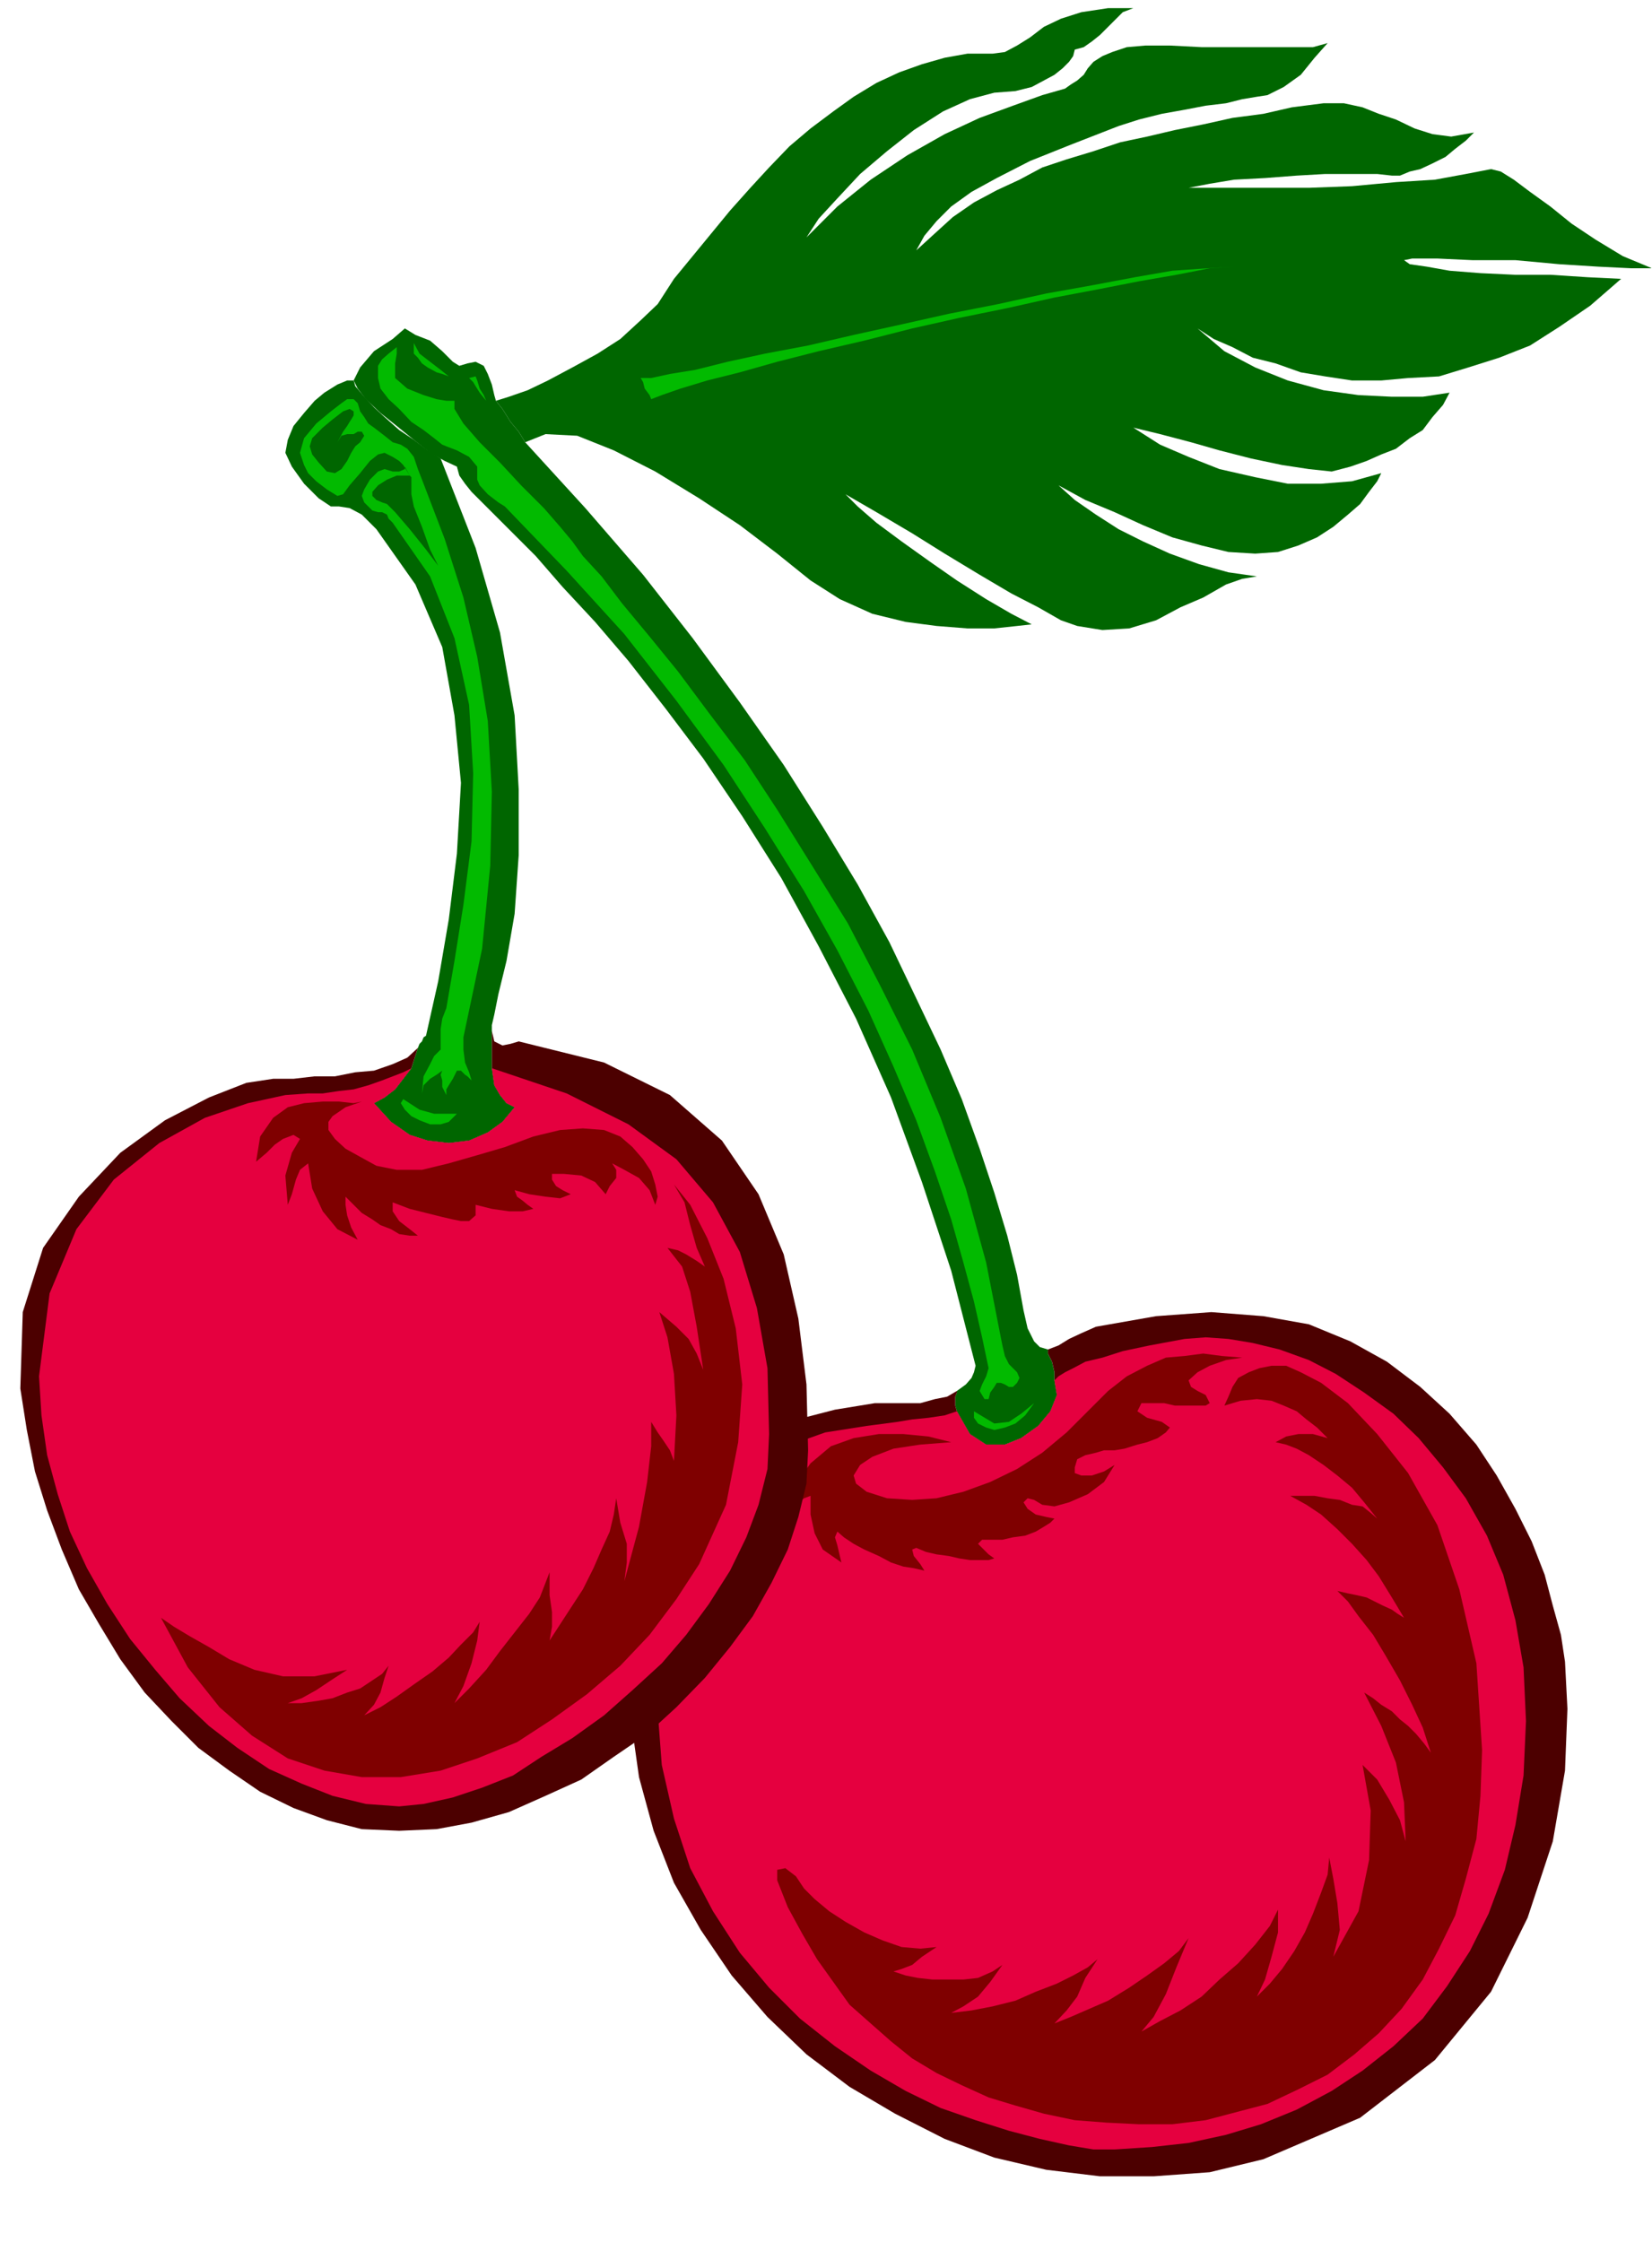 <?xml version="1.0" encoding="UTF-8" standalone="no"?>
<svg
   xmlns:ooo="http://xml.openoffice.org/svg/export"
   xmlns:dc="http://purl.org/dc/elements/1.1/"
   xmlns:cc="http://creativecommons.org/ns#"
   xmlns:rdf="http://www.w3.org/1999/02/22-rdf-syntax-ns#"
   xmlns:svg="http://www.w3.org/2000/svg"
   xmlns="http://www.w3.org/2000/svg"
   xmlns:sodipodi="http://sodipodi.sourceforge.net/DTD/sodipodi-0.dtd"
   xmlns:inkscape="http://www.inkscape.org/namespaces/inkscape"
   version="1.2"
   width="20.32mm"
   height="27.58mm"
   viewBox="0 0 2032 2758"
   preserveAspectRatio="xMidYMid"
   xml:space="preserve"
   id="svg107"
   sodipodi:docname="cheries1.svg"
   style="fill-rule:evenodd;stroke-width:28.222;stroke-linejoin:round"
   inkscape:version="0.92.5 (2060ec1f9f, 2020-04-08)"><sodipodi:namedview
   pagecolor="#ffffff"
   bordercolor="#666666"
   borderopacity="1"
   objecttolerance="10"
   gridtolerance="10"
   guidetolerance="10"
   inkscape:pageopacity="0"
   inkscape:pageshadow="2"
   inkscape:window-width="664"
   inkscape:window-height="487"
   id="namedview109"
   showgrid="false"
   inkscape:zoom="0.2102413"
   inkscape:cx="38.400001"
   inkscape:cy="52.119683"
   inkscape:window-x="0"
   inkscape:window-y="0"
   inkscape:window-maximized="0"
   inkscape:current-layer="svg107" />
 <defs
   class="ClipPathGroup"
   id="defs8">
  <clipPath
   id="presentation_clip_path"
   clipPathUnits="userSpaceOnUse">
   <rect
   x="0"
   y="0"
   width="21000"
   height="29700"
   id="rect2" />
  </clipPath>
  <clipPath
   id="presentation_clip_path_shrink"
   clipPathUnits="userSpaceOnUse">
   <rect
   x="21"
   y="29"
   width="20958"
   height="29641"
   id="rect5" />
  </clipPath>
 </defs>
 <defs
   class="TextShapeIndex"
   id="defs12">
  <g
   ooo:slide="id1"
   ooo:id-list="id3"
   id="g10" />
 </defs>
 <defs
   class="EmbeddedBulletChars"
   id="defs44">
  <g
   id="bullet-char-template-57356"
   transform="matrix(4.8828125e-4,0,0,-4.8828125e-4,0,0)">
   <path
   d="M 580,1141 1163,571 580,0 -4,571 Z"
   id="path14"
   inkscape:connector-curvature="0" />
  </g>
  <g
   id="bullet-char-template-57354"
   transform="matrix(4.8828125e-4,0,0,-4.8828125e-4,0,0)">
   <path
   d="M 8,1128 H 1137 V 0 H 8 Z"
   id="path17"
   inkscape:connector-curvature="0" />
  </g>
  <g
   id="bullet-char-template-10146"
   transform="matrix(4.8828125e-4,0,0,-4.8828125e-4,0,0)">
   <path
   d="M 174,0 602,739 174,1481 1456,739 Z M 1358,739 309,1346 659,739 Z"
   id="path20"
   inkscape:connector-curvature="0" />
  </g>
  <g
   id="bullet-char-template-10132"
   transform="matrix(4.8828125e-4,0,0,-4.8828125e-4,0,0)">
   <path
   d="M 2015,739 1276,0 H 717 l 543,543 H 174 v 393 h 1086 l -543,545 h 557 z"
   id="path23"
   inkscape:connector-curvature="0" />
  </g>
  <g
   id="bullet-char-template-10007"
   transform="matrix(4.8828125e-4,0,0,-4.8828125e-4,0,0)">
   <path
   d="m 0,-2 c -7,16 -16,29 -25,39 l 381,530 c -94,256 -141,385 -141,387 0,25 13,38 40,38 9,0 21,-2 34,-5 21,4 42,12 65,25 l 27,-13 111,-251 280,301 64,-25 24,25 c 21,-10 41,-24 62,-43 C 886,937 835,863 770,784 769,783 710,716 594,584 L 774,223 c 0,-27 -21,-55 -63,-84 l 16,-20 C 717,90 699,76 672,76 641,76 570,178 457,381 L 164,-76 c -22,-34 -53,-51 -92,-51 -42,0 -63,17 -64,51 -7,9 -10,24 -10,44 0,9 1,19 2,30 z"
   id="path26"
   inkscape:connector-curvature="0" />
  </g>
  <g
   id="bullet-char-template-10004"
   transform="matrix(4.8828125e-4,0,0,-4.8828125e-4,0,0)">
   <path
   d="M 285,-33 C 182,-33 111,30 74,156 52,228 41,333 41,471 c 0,78 14,145 41,201 34,71 87,106 158,106 53,0 88,-31 106,-94 l 23,-176 c 8,-64 28,-97 59,-98 l 735,706 c 11,11 33,17 66,17 42,0 63,-15 63,-46 V 965 c 0,-36 -10,-64 -30,-84 L 442,47 C 390,-6 338,-33 285,-33 Z"
   id="path29"
   inkscape:connector-curvature="0" />
  </g>
  <g
   id="bullet-char-template-9679"
   transform="matrix(4.8828125e-4,0,0,-4.8828125e-4,0,0)">
   <path
   d="M 813,0 C 632,0 489,54 383,161 276,268 223,411 223,592 c 0,181 53,324 160,431 106,107 249,161 430,161 179,0 323,-54 432,-161 108,-107 162,-251 162,-431 0,-180 -54,-324 -162,-431 C 1136,54 992,0 813,0 Z"
   id="path32"
   inkscape:connector-curvature="0" />
  </g>
  <g
   id="bullet-char-template-8226"
   transform="matrix(4.8828125e-4,0,0,-4.8828125e-4,0,0)">
   <path
   d="m 346,457 c -73,0 -137,26 -191,78 -54,51 -81,114 -81,188 0,73 27,136 81,188 54,52 118,78 191,78 73,0 134,-26 185,-79 51,-51 77,-114 77,-187 0,-75 -25,-137 -76,-188 -50,-52 -112,-78 -186,-78 z"
   id="path35"
   inkscape:connector-curvature="0" />
  </g>
  <g
   id="bullet-char-template-8211"
   transform="matrix(4.8828125e-4,0,0,-4.8828125e-4,0,0)">
   <path
   d="M -4,459 H 1135 V 606 H -4 Z"
   id="path38"
   inkscape:connector-curvature="0" />
  </g>
  <g
   id="bullet-char-template-61548"
   transform="matrix(4.8828125e-4,0,0,-4.8828125e-4,0,0)">
   <path
   d="m 173,740 c 0,163 58,303 173,419 116,115 255,173 419,173 163,0 302,-58 418,-173 116,-116 174,-256 174,-419 0,-163 -58,-303 -174,-418 C 1067,206 928,148 765,148 601,148 462,206 346,322 231,437 173,577 173,740 Z"
   id="path41"
   inkscape:connector-curvature="0" />
  </g>
 </defs>
 <g
   id="g49"
   transform="translate(-9484,-13471)">
  <g
   id="id2"
   class="Master_Slide">
   <g
   id="bg-id2"
   class="Background" />
   <g
   id="bo-id2"
   class="BackgroundObjects" />
  </g>
 </g>
 <g
   class="SlideGroup"
   id="g105"
   transform="translate(-9484,-13471)">
  <g
   id="g103">
   <g
   id="container-id1">
    <g
   id="id1"
   class="Slide"
   clip-path="url(#presentation_clip_path)">
     <g
   class="Page"
   id="g99">
      <g
   class="Graphic"
   id="g97">
       <g
   id="id3">
        <rect
   class="BoundingBox"
   x="9484"
   y="13471"
   width="2032"
   height="2758"
   id="rect51"
   style="fill:none;stroke:none" />
        <defs
   id="defs56">
         <clipPath
   id="clip_path_1"
   clipPathUnits="userSpaceOnUse">
          <path
   d="m 9484,13471 h 2031 v 2757 H 9484 Z"
   id="path53"
   inkscape:connector-curvature="0" />
         </clipPath>
        </defs>
        <g
   clip-path="url(#clip_path_1)"
   id="g94">
         <path
   d="m 10094,13964 8,10 10,16 10,12 8,13 25,-10 39,2 45,18 51,26 54,33 50,33 46,35 41,33 36,23 40,18 41,10 38,5 38,3 h 33 l 28,-3 18,-2 -25,-13 -31,-18 -36,-23 -33,-23 -35,-25 -31,-23 -23,-20 -15,-15 38,22 44,26 40,25 43,26 39,23 33,17 28,16 20,7 31,5 33,-2 33,-10 30,-16 28,-12 28,-16 20,-7 18,-3 -35,-5 -36,-10 -36,-13 -33,-15 -30,-15 -28,-18 -26,-18 -20,-18 33,18 36,15 35,16 36,15 36,10 33,8 33,2 28,-2 25,-8 23,-10 20,-13 18,-15 15,-13 11,-15 10,-13 5,-10 -36,10 -38,3 h -41 l -40,-8 -44,-10 -38,-15 -35,-15 -33,-21 33,8 38,10 35,10 39,10 38,8 33,5 28,3 23,-6 20,-7 18,-8 18,-7 17,-13 16,-10 12,-16 13,-15 8,-15 -33,5 h -38 l -41,-2 -43,-6 -44,-12 -40,-16 -38,-20 -33,-28 20,13 23,10 25,13 28,7 31,11 30,5 33,5 h 36 l 33,-3 38,-2 36,-11 38,-12 38,-15 36,-23 38,-26 38,-33 -41,-2 -46,-3 h -43 l -43,-2 -38,-3 -28,-5 -21,-3 -7,-5 10,-2 h 31 l 43,2 h 53 l 54,5 48,3 41,2 h 25 l -36,-15 -33,-20 -30,-20 -26,-21 -25,-18 -20,-15 -16,-10 -12,-3 -31,6 -38,7 -48,3 -54,5 -53,2 h -54 -50 -44 l 26,-5 30,-5 38,-2 39,-3 35,-2 h 36 28 l 18,2 h 10 l 12,-5 13,-3 15,-7 16,-8 12,-10 13,-10 10,-10 -28,5 -23,-3 -22,-7 -23,-11 -21,-7 -20,-8 -23,-5 h -25 l -39,5 -35,8 -38,5 -36,8 -35,7 -34,8 -33,7 -33,11 -33,10 -30,10 -28,15 -28,13 -28,15 -26,18 -22,20 -23,21 10,-18 15,-18 18,-18 25,-18 31,-17 41,-21 50,-20 59,-23 25,-8 28,-7 28,-5 26,-5 25,-3 20,-5 18,-3 13,-2 20,-10 21,-15 17,-21 16,-18 -18,5 h -28 -33 -38 -38 l -39,-2 h -30 l -23,2 -18,6 -12,5 -11,7 -7,8 -5,8 -8,7 -8,5 -7,5 -28,8 -36,13 -41,15 -43,20 -46,26 -45,30 -41,33 -38,38 15,-23 23,-25 28,-30 33,-28 33,-26 36,-23 33,-15 30,-8 26,-2 20,-5 15,-8 13,-7 10,-8 8,-8 5,-7 2,-8 11,-3 10,-7 10,-8 10,-10 10,-10 8,-8 13,-5 h 10 -41 l -33,5 -25,8 -21,10 -17,13 -16,10 -15,8 -15,2 h -31 l -28,5 -28,8 -28,10 -28,13 -28,17 -25,18 -28,21 -26,22 -25,26 -23,25 -25,28 -23,28 -23,28 -23,28 -20,31 -21,20 -25,23 -28,18 -31,17 -30,16 -25,12 -23,8 z"
   id="path58"
   inkscape:connector-curvature="0"
   style="fill:#006600;stroke:none" />
         <path
   d="m 10272,13936 3,5 2,8 6,8 2,5 13,-5 23,-8 33,-10 40,-10 46,-13 51,-13 56,-13 59,-15 58,-13 59,-12 58,-13 53,-10 51,-10 46,-8 41,-8 30,-2 -33,2 -43,3 -46,8 -53,10 -56,10 -59,13 -61,12 -58,13 -59,13 -56,13 -53,10 -46,10 -40,10 -31,5 -23,5 z"
   id="path60"
   inkscape:connector-curvature="0"
   style="fill:#02ba00;stroke:none" />
         <path
   d="m 10773,15131 -10,-3 -7,-7 -8,-16 -5,-22 -8,-44 -12,-48 -16,-53 -18,-54 -22,-61 -26,-61 -30,-63 -33,-69 -39,-71 -43,-71 -48,-76 -54,-77 -58,-79 -61,-78 -71,-82 -74,-81 -8,-13 -10,-12 -10,-16 -8,-10 -2,-7 -3,-13 -5,-13 -5,-10 -10,-5 -10,2 -10,3 -8,-5 -13,-13 -15,-13 -18,-7 -13,-8 -15,13 -23,15 -17,20 -8,16 5,10 10,13 18,17 20,16 21,17 20,16 18,10 15,7 3,11 7,10 8,10 10,10 15,15 23,23 31,31 33,38 40,43 41,48 46,59 46,61 48,71 48,76 46,84 46,89 43,97 38,104 36,109 30,117 -2,8 -3,7 -7,8 -11,8 v 2 l -2,5 v 11 l 2,7 16,28 20,13 h 23 l 20,-8 21,-15 15,-18 8,-20 -3,-18 v -10 l -3,-13 -5,-10 z"
   id="path62"
   inkscape:connector-curvature="0"
   style="fill:#006600;stroke:none" />
         <path
   d="m 9993,13893 v 5 8 l 5,5 5,7 7,5 11,6 7,2 8,3 -10,-8 -13,-10 -13,-10 z"
   id="path64"
   inkscape:connector-curvature="0"
   style="fill:#02ba00;stroke:none" />
         <path
   d="m 10061,13936 8,-2 2,5 3,10 5,8 3,7 -8,-10 -5,-8 -3,-5 z"
   id="path66"
   inkscape:connector-curvature="0"
   style="fill:#02ba00;stroke:none" />
         <path
   d="m 9972,13898 v 8 l -2,12 v 18 l 15,13 20,8 16,5 12,2 h 10 v 10 l 11,18 20,23 25,25 26,28 28,28 20,23 15,18 13,18 23,25 25,33 34,41 35,43 38,51 44,58 40,61 43,69 44,71 40,77 39,78 35,84 31,87 25,91 18,92 2,10 3,13 5,10 5,5 5,5 3,7 -3,6 -5,5 h -5 l -5,-3 -5,-2 h -5 l -3,5 -5,7 -2,8 h -5 l -6,-10 3,-8 5,-10 3,-10 -8,-38 -10,-44 -13,-48 -15,-53 -20,-59 -23,-63 -28,-66 -31,-69 -38,-74 -41,-73 -48,-77 -51,-78 -58,-79 -64,-82 -71,-78 -76,-79 -8,-5 -13,-10 -10,-11 -3,-7 v -16 l -10,-12 -15,-8 -13,-5 -5,-2 -10,-8 -13,-10 -15,-10 -15,-16 -13,-12 -10,-13 -3,-13 v -15 l 5,-8 8,-7 z"
   id="path68"
   inkscape:connector-curvature="0"
   style="fill:#02ba00;stroke:none" />
         <path
   d="m 10682,15207 v 8 l 5,7 10,5 10,3 13,-3 13,-5 12,-10 11,-15 -16,13 -15,10 -18,2 z"
   id="path70"
   inkscape:connector-curvature="0"
   style="fill:#02ba00;stroke:none" />
         <path
   d="m 10661,15182 v 2 l -2,5 v 11 l 2,7 16,28 20,13 h 23 l 20,-8 21,-15 15,-18 8,-20 -3,-18 v -10 l -3,-13 -5,-10 v -5 l 13,-5 13,-8 15,-7 18,-8 74,-13 68,-5 64,5 56,10 51,21 45,25 41,31 36,33 33,38 25,38 23,41 20,40 16,41 10,38 10,36 5,33 3,58 -3,76 -15,87 -31,94 -45,91 -69,84 -92,71 -119,51 -66,16 -69,5 h -66 l -66,-8 -64,-15 -61,-23 -61,-31 -56,-33 -53,-40 -48,-46 -44,-51 -38,-56 -33,-58 -25,-64 -18,-66 -10,-71 2,-125 28,-96 46,-69 56,-46 61,-30 58,-15 49,-8 h 33 23 l 18,-5 15,-3 z"
   id="path72"
   inkscape:connector-curvature="0"
   style="fill:#4c0000;stroke:none" />
         <path
   d="m 10661,15207 -15,5 -20,3 -20,2 -18,3 -38,5 -51,8 -56,20 -54,33 -48,51 -36,73 -17,100 10,132 15,66 20,61 28,53 33,51 36,43 38,38 43,34 44,30 43,25 43,21 43,15 41,13 38,10 36,8 30,5 h 26 l 46,-3 45,-5 46,-10 43,-13 44,-18 43,-23 38,-25 38,-30 36,-34 30,-40 28,-43 23,-46 20,-54 13,-55 10,-61 3,-67 -3,-66 -10,-58 -15,-56 -20,-48 -26,-46 -28,-38 -30,-36 -31,-30 -36,-26 -35,-23 -33,-17 -36,-13 -33,-8 -30,-5 -28,-2 -26,2 -43,8 -33,7 -25,8 -21,5 -15,8 -10,5 -8,5 -5,5 3,18 -8,20 -15,18 -21,15 -20,8 h -23 l -20,-13 z"
   id="path74"
   inkscape:connector-curvature="0"
   style="fill:#e5003f;stroke:none" />
         <path
   d="m 10654,15245 -28,-7 -31,-3 h -30 l -31,5 -28,10 -25,21 -20,28 -13,38 10,-10 8,-8 7,-5 8,-3 v 23 l 5,23 10,20 23,16 -2,-8 -3,-13 -3,-10 3,-7 8,7 12,8 13,7 18,8 15,8 15,5 13,2 13,3 -5,-8 -8,-10 -2,-8 5,-2 12,5 13,3 15,2 13,3 13,2 h 12 11 l 7,-2 -7,-5 -8,-8 -5,-5 5,-5 h 13 12 l 13,-3 15,-2 13,-5 10,-6 8,-5 5,-5 -10,-2 -13,-3 -10,-7 -5,-8 5,-5 8,2 10,6 15,2 18,-5 23,-10 20,-15 13,-21 -13,8 -15,5 h -13 l -8,-3 v -7 l 3,-10 10,-5 13,-3 10,-3 h 13 l 12,-2 16,-5 12,-3 13,-5 10,-7 5,-6 -10,-7 -18,-5 -12,-8 5,-10 h 5 10 13 l 13,3 h 15 13 10 l 5,-3 -5,-10 -10,-5 -8,-5 -3,-8 11,-10 15,-8 20,-7 20,-3 -25,-2 -23,-3 -23,3 -23,2 -23,10 -25,13 -23,18 -25,25 -26,26 -30,25 -31,20 -33,16 -33,12 -33,8 -30,2 -31,-2 -25,-8 -13,-10 -3,-10 8,-13 15,-10 26,-10 33,-5 z"
   id="path76"
   inkscape:connector-curvature="0"
   style="fill:#7f0000;stroke:none" />
         <path
   d="m 10990,15200 5,-11 5,-12 7,-11 13,-7 13,-5 15,-3 h 18 l 18,8 25,13 33,25 36,38 38,48 36,64 27,79 21,91 7,107 -2,56 -5,53 -13,49 -13,45 -20,41 -20,38 -26,36 -28,30 -30,26 -33,25 -36,18 -38,18 -38,10 -38,10 -41,5 h -41 l -40,-2 -39,-3 -38,-8 -35,-10 -33,-10 -33,-15 -31,-15 -30,-18 -26,-21 -25,-22 -26,-23 -20,-28 -20,-28 -18,-31 -18,-33 -13,-33 v -13 l 10,-2 13,10 10,15 13,13 18,15 20,13 23,13 23,10 23,8 23,2 20,-2 -18,12 -12,10 -13,5 -10,3 15,5 15,3 18,2 h 20 18 l 18,-2 18,-8 12,-8 -15,21 -15,18 -18,12 -15,8 25,-3 26,-5 28,-7 25,-11 26,-10 20,-10 18,-10 12,-10 -15,23 -10,23 -13,17 -15,16 20,-8 23,-10 23,-10 26,-16 22,-15 21,-15 18,-15 12,-16 -15,36 -13,33 -15,28 -15,18 23,-13 25,-13 26,-17 22,-21 23,-20 21,-23 18,-23 10,-20 v 28 l -8,30 -8,28 -10,21 16,-16 15,-18 15,-22 13,-23 10,-23 10,-26 8,-22 2,-21 5,26 5,30 3,33 -8,33 31,-56 13,-63 2,-61 -10,-56 18,18 15,25 13,25 7,26 -2,-48 -10,-49 -18,-45 -21,-41 11,7 10,8 13,8 10,10 10,8 10,10 10,12 8,11 -10,-31 -13,-28 -15,-30 -18,-31 -15,-25 -18,-23 -13,-18 -13,-13 13,3 10,2 13,3 10,5 10,5 11,5 7,5 8,5 -15,-25 -16,-26 -15,-20 -18,-20 -18,-18 -20,-18 -18,-12 -20,-11 h 15 15 l 16,3 15,2 15,6 13,2 10,8 8,7 -16,-20 -15,-18 -18,-15 -17,-13 -18,-12 -15,-8 -13,-5 -13,-3 13,-7 15,-3 h 18 l 18,5 -13,-13 -13,-10 -12,-10 -16,-7 -15,-6 -18,-2 -20,2 z"
   id="path78"
   inkscape:connector-curvature="0"
   style="fill:#7f0000;stroke:none" />
         <path
   d="m 10089,14739 v -7 l 3,-13 2,-10 3,-15 10,-41 10,-58 5,-72 v -81 l -5,-91 -18,-102 -30,-104 -43,-110 -16,-10 -17,-13 -18,-12 -18,-16 -13,-12 -12,-13 -11,-13 -2,-7 h -8 l -12,5 -16,10 -12,10 -13,15 -13,16 -7,17 -3,16 8,17 15,21 18,18 15,10 h 10 l 13,2 15,8 18,18 48,68 33,77 15,84 8,83 -5,87 -10,81 -13,76 -15,67 -3,2 -2,5 -3,3 -2,5 -8,25 -10,13 -10,13 -13,10 -13,7 21,23 23,16 22,7 26,3 25,-3 23,-10 18,-13 15,-18 -10,-5 -8,-10 -7,-12 -3,-21 z"
   id="path80"
   inkscape:connector-curvature="0"
   style="fill:#006600;stroke:none" />
         <path
   d="m 9980,14823 -3,5 5,8 8,8 10,5 13,5 h 13 l 10,-3 10,-10 h -13 -15 l -18,-5 z"
   id="path82"
   inkscape:connector-curvature="0"
   style="fill:#02ba00;stroke:none" />
         <path
   d="m 9919,13962 5,5 3,10 5,7 5,8 7,5 13,10 10,8 10,3 8,5 8,10 5,15 7,18 26,68 23,72 17,73 13,79 5,87 -2,91 -10,102 -23,109 v 15 l 2,16 5,12 3,10 -5,-5 -3,-2 -5,-5 h -5 l -5,10 -5,8 -3,5 v 7 l -5,-10 v -8 l -2,-7 2,-5 -7,5 -8,5 -8,8 -2,10 2,-21 8,-15 5,-10 8,-8 v -12 -13 l 2,-13 5,-13 10,-58 11,-69 10,-78 2,-84 -5,-84 -18,-82 -30,-76 -46,-66 -5,-5 -2,-5 -6,-3 h -5 l -7,-2 -5,-5 -5,-5 -3,-8 3,-8 7,-12 10,-10 8,-3 10,3 h 8 l 7,-3 v -3 l 6,11 h -16 l -12,5 -11,7 -7,8 v 5 l 5,5 7,3 6,2 10,10 18,21 20,25 15,20 -10,-20 -10,-28 -10,-25 -3,-15 v -8 -5 -8 l -2,-2 -8,-13 -5,-5 -8,-5 -10,-5 -8,2 -10,8 -12,15 -13,15 -8,11 -7,2 -13,-8 -13,-10 -10,-10 -5,-10 -5,-15 5,-18 15,-18 18,-15 13,-10 7,-5 h 8 l -13,15 -13,10 -12,10 -13,13 -3,10 3,10 8,10 10,11 10,2 8,-5 7,-10 5,-10 5,-8 6,-5 5,-8 -3,-5 h -5 l -5,3 h -8 l -7,2 -5,8 7,-13 5,-7 3,-5 2,-3 3,-5 v -5 l -5,-3 -8,3 z"
   id="path84"
   inkscape:connector-curvature="0"
   style="fill:#02ba00;stroke:none" />
         <path
   d="m 9998,14760 -8,25 -10,13 -10,13 -13,10 -13,7 21,23 23,16 22,7 26,3 25,-3 23,-10 18,-13 15,-18 -10,-5 -8,-10 -7,-12 -3,-21 v -46 l 3,13 10,5 10,-2 10,-3 105,26 81,40 64,56 45,66 31,74 18,79 10,81 2,81 -2,41 -10,41 -13,40 -20,41 -23,41 -28,38 -31,38 -35,36 -36,33 -41,28 -40,28 -44,20 -45,20 -46,13 -43,8 -46,2 -46,-2 -43,-11 -41,-15 -41,-20 -38,-26 -38,-28 -33,-33 -33,-35 -30,-41 -26,-43 -25,-43 -21,-49 -18,-48 -15,-48 -10,-51 -8,-51 3,-94 25,-79 44,-63 51,-54 55,-40 54,-28 46,-18 33,-5 h 25 l 26,-3 h 25 l 25,-5 23,-2 23,-8 18,-8 z"
   id="path86"
   inkscape:connector-curvature="0"
   style="fill:#4c0000;stroke:none" />
         <path
   d="m 9990,14785 -10,5 -13,5 -13,5 -17,6 -18,5 -18,2 -20,3 h -18 l -28,2 -46,10 -53,18 -56,31 -56,45 -46,61 -33,79 -13,102 3,48 7,49 13,48 15,46 21,45 25,44 28,43 31,38 30,35 36,34 35,27 39,26 40,18 38,15 41,10 41,3 30,-3 36,-8 36,-12 38,-15 35,-23 38,-23 39,-28 35,-31 36,-33 30,-35 28,-38 26,-41 20,-41 15,-40 11,-44 2,-43 -2,-81 -13,-74 -21,-69 -33,-61 -45,-53 -59,-43 -76,-38 -92,-31 3,21 7,12 8,10 10,5 -15,18 -18,13 -23,10 -25,3 -26,-3 -22,-7 -23,-16 -21,-23 13,-7 13,-10 10,-13 z"
   id="path88"
   inkscape:connector-curvature="0"
   style="fill:#e5003f;stroke:none" />
         <path
   d="m 10313,14928 20,25 21,41 20,50 15,61 8,69 -5,71 -15,77 -33,73 -28,43 -33,44 -36,38 -41,35 -43,31 -43,28 -49,20 -45,15 -49,8 h -48 l -46,-8 -45,-15 -44,-28 -40,-35 -39,-49 -33,-61 16,11 20,12 23,13 25,15 31,13 35,8 h 39 l 40,-8 -20,13 -18,12 -18,10 -17,6 h 17 l 21,-3 17,-3 18,-7 16,-5 15,-10 12,-8 8,-10 -5,15 -5,18 -8,15 -12,13 20,-10 20,-13 21,-15 23,-16 20,-17 15,-16 15,-15 8,-13 -3,23 -7,28 -10,28 -11,21 18,-18 21,-23 17,-23 18,-23 18,-23 13,-20 7,-18 5,-13 v 28 l 3,21 v 18 l -3,17 13,-20 13,-20 15,-23 13,-26 10,-23 10,-22 5,-21 3,-20 5,30 8,26 v 23 l -3,23 18,-67 10,-55 5,-44 v -30 l 8,13 7,10 8,12 5,13 3,-56 -3,-51 -8,-45 -10,-31 21,18 15,15 10,18 8,20 -8,-53 -8,-43 -10,-31 -18,-23 13,3 10,5 13,8 10,7 -10,-23 -8,-28 -7,-28 z"
   id="path90"
   inkscape:connector-curvature="0"
   style="fill:#7f0000;stroke:none" />
         <path
   d="m 10237,14902 15,8 18,10 13,15 7,18 3,-10 -3,-15 -5,-16 -10,-15 -13,-15 -15,-13 -20,-8 -26,-2 -28,2 -33,8 -35,13 -34,10 -35,10 -33,8 h -31 l -25,-5 -20,-11 -18,-10 -13,-12 -8,-11 v -10 l 5,-7 16,-11 20,-7 -10,2 -18,-2 h -20 l -23,2 -20,5 -18,13 -16,23 -5,31 13,-11 10,-10 10,-7 13,-5 8,5 -10,17 -8,28 3,36 5,-13 5,-18 5,-12 10,-8 5,31 13,28 18,22 25,13 -8,-15 -5,-15 -2,-13 v -10 l 10,10 10,10 13,8 10,7 13,5 10,6 13,2 h 10 l -10,-8 -13,-10 -8,-12 v -11 l 21,8 20,5 20,5 13,3 10,2 h 10 l 8,-7 v -13 l 20,5 21,3 h 17 l 13,-3 -7,-5 -6,-5 -7,-5 -3,-8 18,5 20,3 18,2 13,-5 -10,-5 -8,-5 -5,-8 v -7 h 15 l 21,2 17,8 13,15 5,-10 8,-10 v -10 z"
   id="path92"
   inkscape:connector-curvature="0"
   style="fill:#7f0000;stroke:none" />
        </g>
       </g>
      </g>
     </g>
    </g>
   </g>
  </g>
 </g>
</svg>